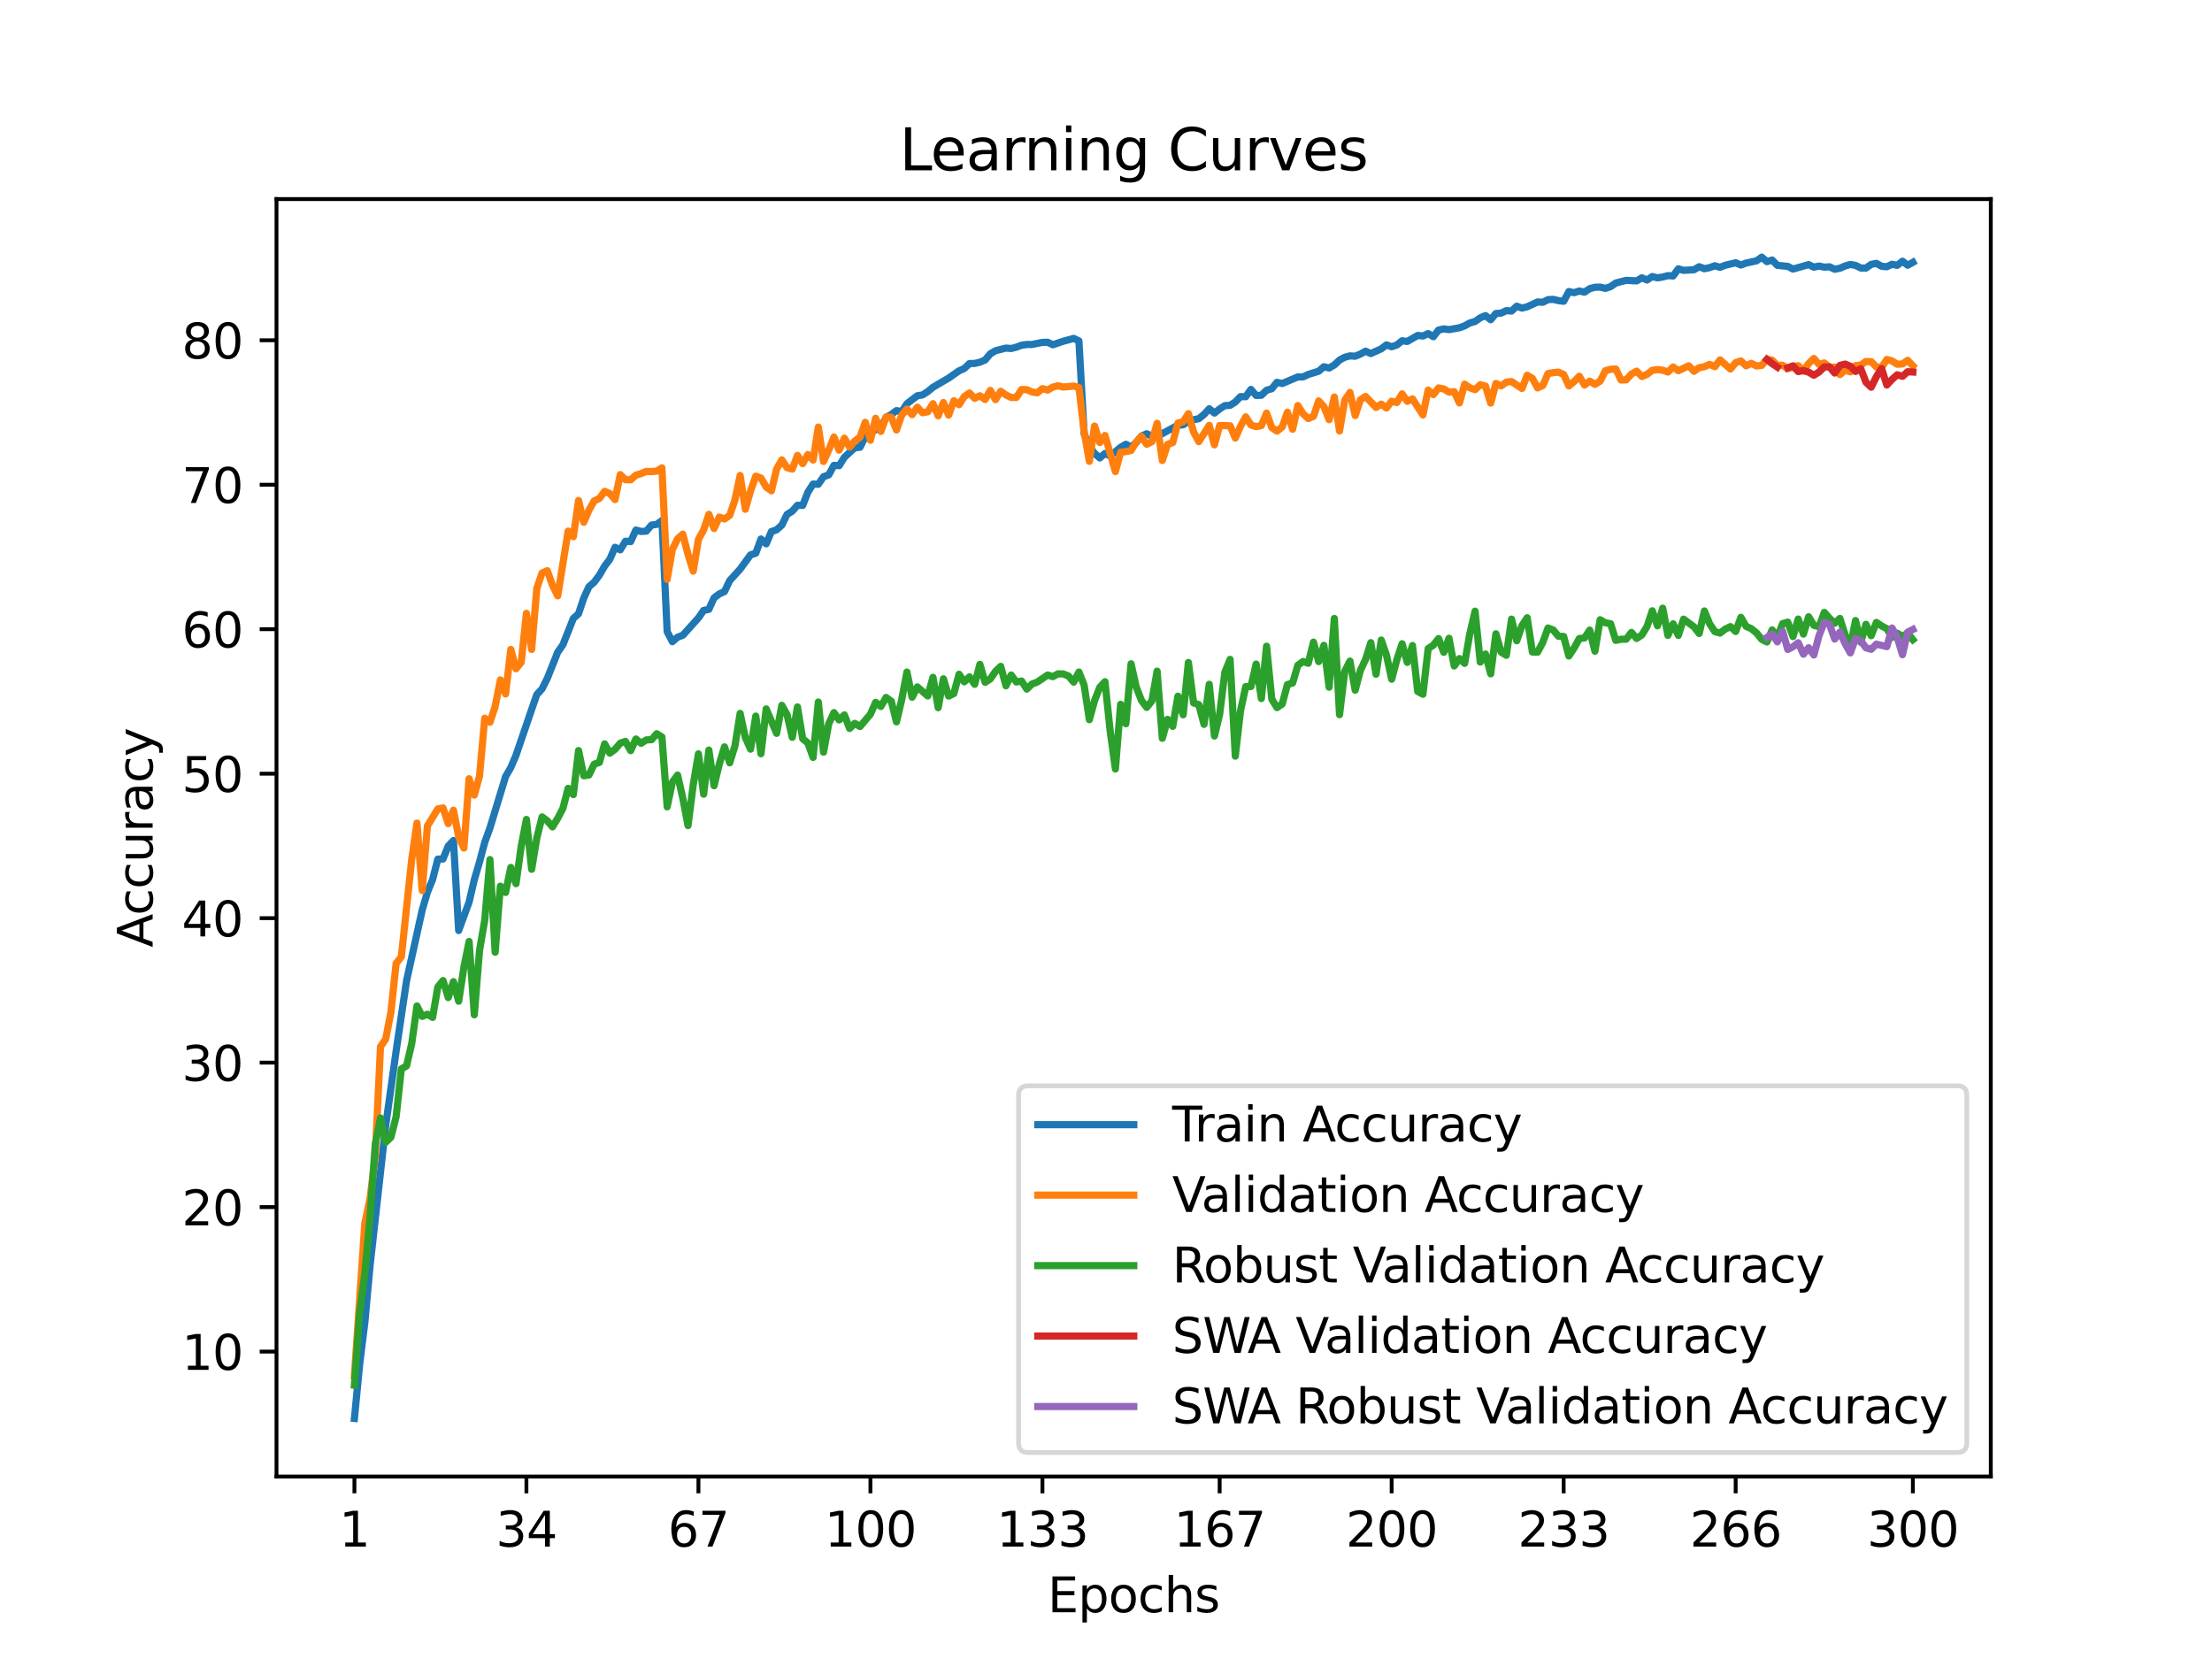 <?xml version="1.0" encoding="utf-8" standalone="no"?>
<!DOCTYPE svg PUBLIC "-//W3C//DTD SVG 1.1//EN"
  "http://www.w3.org/Graphics/SVG/1.1/DTD/svg11.dtd">
<svg xmlns:xlink="http://www.w3.org/1999/xlink" width="460.8pt" height="345.6pt" viewBox="0 0 460.8 345.6" xmlns="http://www.w3.org/2000/svg" version="1.1">
 <defs>
  <style type="text/css">*{stroke-linejoin: round; stroke-linecap: butt}</style>
 </defs>
 <g id="figure_1">
  <g id="patch_1">
   <path d="M 0 345.6 
L 460.8 345.6 
L 460.8 0 
L 0 0 
z
" style="fill: #ffffff"/>
  </g>
  <g id="axes_1">
   <g id="patch_2">
    <path d="M 57.6 307.584 
L 414.72 307.584 
L 414.72 41.472 
L 57.6 41.472 
z
" style="fill: #ffffff"/>
   </g>
   <g id="matplotlib.axis_1">
    <g id="xtick_1">
     <g id="line2d_1">
      <defs>
       <path id="m0401088463" d="M 0 0 
L 0 3.5 
" style="stroke: #000000; stroke-width: 0.8"/>
      </defs>
      <g>
       <use xlink:href="#m0401088463" x="73.833" y="307.584" style="stroke: #000000; stroke-width: 0.8"/>
      </g>
     </g>
     <g id="text_1">
      <!-- 1 -->
      <g transform="translate(70.651 322.182) scale(0.1 -0.1)">
       <defs>
        <path id="DejaVuSans-31" d="M 794 531 
L 1825 531 
L 1825 4091 
L 703 3866 
L 703 4441 
L 1819 4666 
L 2450 4666 
L 2450 531 
L 3481 531 
L 3481 0 
L 794 0 
L 794 531 
z
" transform="scale(0.016)"/>
       </defs>
       <use xlink:href="#DejaVuSans-31"/>
      </g>
     </g>
    </g>
    <g id="xtick_2">
     <g id="line2d_2">
      <g>
       <use xlink:href="#m0401088463" x="109.664" y="307.584" style="stroke: #000000; stroke-width: 0.8"/>
      </g>
     </g>
     <g id="text_2">
      <!-- 34 -->
      <g transform="translate(103.302 322.182) scale(0.1 -0.1)">
       <defs>
        <path id="DejaVuSans-33" d="M 2597 2516 
Q 3050 2419 3304 2112 
Q 3559 1806 3559 1356 
Q 3559 666 3084 287 
Q 2609 -91 1734 -91 
Q 1441 -91 1130 -33 
Q 819 25 488 141 
L 488 750 
Q 750 597 1062 519 
Q 1375 441 1716 441 
Q 2309 441 2620 675 
Q 2931 909 2931 1356 
Q 2931 1769 2642 2001 
Q 2353 2234 1838 2234 
L 1294 2234 
L 1294 2753 
L 1863 2753 
Q 2328 2753 2575 2939 
Q 2822 3125 2822 3475 
Q 2822 3834 2567 4026 
Q 2313 4219 1838 4219 
Q 1578 4219 1281 4162 
Q 984 4106 628 3988 
L 628 4550 
Q 988 4650 1302 4700 
Q 1616 4750 1894 4750 
Q 2613 4750 3031 4423 
Q 3450 4097 3450 3541 
Q 3450 3153 3228 2886 
Q 3006 2619 2597 2516 
z
" transform="scale(0.016)"/>
        <path id="DejaVuSans-34" d="M 2419 4116 
L 825 1625 
L 2419 1625 
L 2419 4116 
z
M 2253 4666 
L 3047 4666 
L 3047 1625 
L 3713 1625 
L 3713 1100 
L 3047 1100 
L 3047 0 
L 2419 0 
L 2419 1100 
L 313 1100 
L 313 1709 
L 2253 4666 
z
" transform="scale(0.016)"/>
       </defs>
       <use xlink:href="#DejaVuSans-33"/>
       <use xlink:href="#DejaVuSans-34" x="63.623"/>
      </g>
     </g>
    </g>
    <g id="xtick_3">
     <g id="line2d_3">
      <g>
       <use xlink:href="#m0401088463" x="145.496" y="307.584" style="stroke: #000000; stroke-width: 0.8"/>
      </g>
     </g>
     <g id="text_3">
      <!-- 67 -->
      <g transform="translate(139.133 322.182) scale(0.1 -0.1)">
       <defs>
        <path id="DejaVuSans-36" d="M 2113 2584 
Q 1688 2584 1439 2293 
Q 1191 2003 1191 1497 
Q 1191 994 1439 701 
Q 1688 409 2113 409 
Q 2538 409 2786 701 
Q 3034 994 3034 1497 
Q 3034 2003 2786 2293 
Q 2538 2584 2113 2584 
z
M 3366 4563 
L 3366 3988 
Q 3128 4100 2886 4159 
Q 2644 4219 2406 4219 
Q 1781 4219 1451 3797 
Q 1122 3375 1075 2522 
Q 1259 2794 1537 2939 
Q 1816 3084 2150 3084 
Q 2853 3084 3261 2657 
Q 3669 2231 3669 1497 
Q 3669 778 3244 343 
Q 2819 -91 2113 -91 
Q 1303 -91 875 529 
Q 447 1150 447 2328 
Q 447 3434 972 4092 
Q 1497 4750 2381 4750 
Q 2619 4750 2861 4703 
Q 3103 4656 3366 4563 
z
" transform="scale(0.016)"/>
        <path id="DejaVuSans-37" d="M 525 4666 
L 3525 4666 
L 3525 4397 
L 1831 0 
L 1172 0 
L 2766 4134 
L 525 4134 
L 525 4666 
z
" transform="scale(0.016)"/>
       </defs>
       <use xlink:href="#DejaVuSans-36"/>
       <use xlink:href="#DejaVuSans-37" x="63.623"/>
      </g>
     </g>
    </g>
    <g id="xtick_4">
     <g id="line2d_4">
      <g>
       <use xlink:href="#m0401088463" x="181.327" y="307.584" style="stroke: #000000; stroke-width: 0.8"/>
      </g>
     </g>
     <g id="text_4">
      <!-- 100 -->
      <g transform="translate(171.783 322.182) scale(0.1 -0.1)">
       <defs>
        <path id="DejaVuSans-30" d="M 2034 4250 
Q 1547 4250 1301 3770 
Q 1056 3291 1056 2328 
Q 1056 1369 1301 889 
Q 1547 409 2034 409 
Q 2525 409 2770 889 
Q 3016 1369 3016 2328 
Q 3016 3291 2770 3770 
Q 2525 4250 2034 4250 
z
M 2034 4750 
Q 2819 4750 3233 4129 
Q 3647 3509 3647 2328 
Q 3647 1150 3233 529 
Q 2819 -91 2034 -91 
Q 1250 -91 836 529 
Q 422 1150 422 2328 
Q 422 3509 836 4129 
Q 1250 4750 2034 4750 
z
" transform="scale(0.016)"/>
       </defs>
       <use xlink:href="#DejaVuSans-31"/>
       <use xlink:href="#DejaVuSans-30" x="63.623"/>
       <use xlink:href="#DejaVuSans-30" x="127.246"/>
      </g>
     </g>
    </g>
    <g id="xtick_5">
     <g id="line2d_5">
      <g>
       <use xlink:href="#m0401088463" x="217.158" y="307.584" style="stroke: #000000; stroke-width: 0.8"/>
      </g>
     </g>
     <g id="text_5">
      <!-- 133 -->
      <g transform="translate(207.615 322.182) scale(0.1 -0.1)">
       <use xlink:href="#DejaVuSans-31"/>
       <use xlink:href="#DejaVuSans-33" x="63.623"/>
       <use xlink:href="#DejaVuSans-33" x="127.246"/>
      </g>
     </g>
    </g>
    <g id="xtick_6">
     <g id="line2d_6">
      <g>
       <use xlink:href="#m0401088463" x="254.076" y="307.584" style="stroke: #000000; stroke-width: 0.8"/>
      </g>
     </g>
     <g id="text_6">
      <!-- 167 -->
      <g transform="translate(244.532 322.182) scale(0.1 -0.1)">
       <use xlink:href="#DejaVuSans-31"/>
       <use xlink:href="#DejaVuSans-36" x="63.623"/>
       <use xlink:href="#DejaVuSans-37" x="127.246"/>
      </g>
     </g>
    </g>
    <g id="xtick_7">
     <g id="line2d_7">
      <g>
       <use xlink:href="#m0401088463" x="289.907" y="307.584" style="stroke: #000000; stroke-width: 0.8"/>
      </g>
     </g>
     <g id="text_7">
      <!-- 200 -->
      <g transform="translate(280.363 322.182) scale(0.1 -0.1)">
       <defs>
        <path id="DejaVuSans-32" d="M 1228 531 
L 3431 531 
L 3431 0 
L 469 0 
L 469 531 
Q 828 903 1448 1529 
Q 2069 2156 2228 2338 
Q 2531 2678 2651 2914 
Q 2772 3150 2772 3378 
Q 2772 3750 2511 3984 
Q 2250 4219 1831 4219 
Q 1534 4219 1204 4116 
Q 875 4013 500 3803 
L 500 4441 
Q 881 4594 1212 4672 
Q 1544 4750 1819 4750 
Q 2544 4750 2975 4387 
Q 3406 4025 3406 3419 
Q 3406 3131 3298 2873 
Q 3191 2616 2906 2266 
Q 2828 2175 2409 1742 
Q 1991 1309 1228 531 
z
" transform="scale(0.016)"/>
       </defs>
       <use xlink:href="#DejaVuSans-32"/>
       <use xlink:href="#DejaVuSans-30" x="63.623"/>
       <use xlink:href="#DejaVuSans-30" x="127.246"/>
      </g>
     </g>
    </g>
    <g id="xtick_8">
     <g id="line2d_8">
      <g>
       <use xlink:href="#m0401088463" x="325.739" y="307.584" style="stroke: #000000; stroke-width: 0.8"/>
      </g>
     </g>
     <g id="text_8">
      <!-- 233 -->
      <g transform="translate(316.195 322.182) scale(0.1 -0.1)">
       <use xlink:href="#DejaVuSans-32"/>
       <use xlink:href="#DejaVuSans-33" x="63.623"/>
       <use xlink:href="#DejaVuSans-33" x="127.246"/>
      </g>
     </g>
    </g>
    <g id="xtick_9">
     <g id="line2d_9">
      <g>
       <use xlink:href="#m0401088463" x="361.57" y="307.584" style="stroke: #000000; stroke-width: 0.8"/>
      </g>
     </g>
     <g id="text_9">
      <!-- 266 -->
      <g transform="translate(352.026 322.182) scale(0.1 -0.1)">
       <use xlink:href="#DejaVuSans-32"/>
       <use xlink:href="#DejaVuSans-36" x="63.623"/>
       <use xlink:href="#DejaVuSans-36" x="127.246"/>
      </g>
     </g>
    </g>
    <g id="xtick_10">
     <g id="line2d_10">
      <g>
       <use xlink:href="#m0401088463" x="398.487" y="307.584" style="stroke: #000000; stroke-width: 0.8"/>
      </g>
     </g>
     <g id="text_10">
      <!-- 300 -->
      <g transform="translate(388.944 322.182) scale(0.1 -0.1)">
       <use xlink:href="#DejaVuSans-33"/>
       <use xlink:href="#DejaVuSans-30" x="63.623"/>
       <use xlink:href="#DejaVuSans-30" x="127.246"/>
      </g>
     </g>
    </g>
    <g id="text_11">
     <!-- Epochs -->
     <g transform="translate(218.244 335.861) scale(0.1 -0.1)">
      <defs>
       <path id="DejaVuSans-45" d="M 628 4666 
L 3578 4666 
L 3578 4134 
L 1259 4134 
L 1259 2753 
L 3481 2753 
L 3481 2222 
L 1259 2222 
L 1259 531 
L 3634 531 
L 3634 0 
L 628 0 
L 628 4666 
z
" transform="scale(0.016)"/>
       <path id="DejaVuSans-70" d="M 1159 525 
L 1159 -1331 
L 581 -1331 
L 581 3500 
L 1159 3500 
L 1159 2969 
Q 1341 3281 1617 3432 
Q 1894 3584 2278 3584 
Q 2916 3584 3314 3078 
Q 3713 2572 3713 1747 
Q 3713 922 3314 415 
Q 2916 -91 2278 -91 
Q 1894 -91 1617 61 
Q 1341 213 1159 525 
z
M 3116 1747 
Q 3116 2381 2855 2742 
Q 2594 3103 2138 3103 
Q 1681 3103 1420 2742 
Q 1159 2381 1159 1747 
Q 1159 1113 1420 752 
Q 1681 391 2138 391 
Q 2594 391 2855 752 
Q 3116 1113 3116 1747 
z
" transform="scale(0.016)"/>
       <path id="DejaVuSans-6f" d="M 1959 3097 
Q 1497 3097 1228 2736 
Q 959 2375 959 1747 
Q 959 1119 1226 758 
Q 1494 397 1959 397 
Q 2419 397 2687 759 
Q 2956 1122 2956 1747 
Q 2956 2369 2687 2733 
Q 2419 3097 1959 3097 
z
M 1959 3584 
Q 2709 3584 3137 3096 
Q 3566 2609 3566 1747 
Q 3566 888 3137 398 
Q 2709 -91 1959 -91 
Q 1206 -91 779 398 
Q 353 888 353 1747 
Q 353 2609 779 3096 
Q 1206 3584 1959 3584 
z
" transform="scale(0.016)"/>
       <path id="DejaVuSans-63" d="M 3122 3366 
L 3122 2828 
Q 2878 2963 2633 3030 
Q 2388 3097 2138 3097 
Q 1578 3097 1268 2742 
Q 959 2388 959 1747 
Q 959 1106 1268 751 
Q 1578 397 2138 397 
Q 2388 397 2633 464 
Q 2878 531 3122 666 
L 3122 134 
Q 2881 22 2623 -34 
Q 2366 -91 2075 -91 
Q 1284 -91 818 406 
Q 353 903 353 1747 
Q 353 2603 823 3093 
Q 1294 3584 2113 3584 
Q 2378 3584 2631 3529 
Q 2884 3475 3122 3366 
z
" transform="scale(0.016)"/>
       <path id="DejaVuSans-68" d="M 3513 2113 
L 3513 0 
L 2938 0 
L 2938 2094 
Q 2938 2591 2744 2837 
Q 2550 3084 2163 3084 
Q 1697 3084 1428 2787 
Q 1159 2491 1159 1978 
L 1159 0 
L 581 0 
L 581 4863 
L 1159 4863 
L 1159 2956 
Q 1366 3272 1645 3428 
Q 1925 3584 2291 3584 
Q 2894 3584 3203 3211 
Q 3513 2838 3513 2113 
z
" transform="scale(0.016)"/>
       <path id="DejaVuSans-73" d="M 2834 3397 
L 2834 2853 
Q 2591 2978 2328 3040 
Q 2066 3103 1784 3103 
Q 1356 3103 1142 2972 
Q 928 2841 928 2578 
Q 928 2378 1081 2264 
Q 1234 2150 1697 2047 
L 1894 2003 
Q 2506 1872 2764 1633 
Q 3022 1394 3022 966 
Q 3022 478 2636 193 
Q 2250 -91 1575 -91 
Q 1294 -91 989 -36 
Q 684 19 347 128 
L 347 722 
Q 666 556 975 473 
Q 1284 391 1588 391 
Q 1994 391 2212 530 
Q 2431 669 2431 922 
Q 2431 1156 2273 1281 
Q 2116 1406 1581 1522 
L 1381 1569 
Q 847 1681 609 1914 
Q 372 2147 372 2553 
Q 372 3047 722 3315 
Q 1072 3584 1716 3584 
Q 2034 3584 2315 3537 
Q 2597 3491 2834 3397 
z
" transform="scale(0.016)"/>
      </defs>
      <use xlink:href="#DejaVuSans-45"/>
      <use xlink:href="#DejaVuSans-70" x="63.184"/>
      <use xlink:href="#DejaVuSans-6f" x="126.66"/>
      <use xlink:href="#DejaVuSans-63" x="187.842"/>
      <use xlink:href="#DejaVuSans-68" x="242.822"/>
      <use xlink:href="#DejaVuSans-73" x="306.201"/>
     </g>
    </g>
   </g>
   <g id="matplotlib.axis_2">
    <g id="ytick_1">
     <g id="line2d_11">
      <defs>
       <path id="mea715d7470" d="M 0 0 
L -3.5 0 
" style="stroke: #000000; stroke-width: 0.8"/>
      </defs>
      <g>
       <use xlink:href="#mea715d7470" x="57.6" y="281.559" style="stroke: #000000; stroke-width: 0.8"/>
      </g>
     </g>
     <g id="text_12">
      <!-- 10 -->
      <g transform="translate(37.875 285.358) scale(0.1 -0.1)">
       <use xlink:href="#DejaVuSans-31"/>
       <use xlink:href="#DejaVuSans-30" x="63.623"/>
      </g>
     </g>
    </g>
    <g id="ytick_2">
     <g id="line2d_12">
      <g>
       <use xlink:href="#mea715d7470" x="57.6" y="251.462" style="stroke: #000000; stroke-width: 0.8"/>
      </g>
     </g>
     <g id="text_13">
      <!-- 20 -->
      <g transform="translate(37.875 255.261) scale(0.1 -0.1)">
       <use xlink:href="#DejaVuSans-32"/>
       <use xlink:href="#DejaVuSans-30" x="63.623"/>
      </g>
     </g>
    </g>
    <g id="ytick_3">
     <g id="line2d_13">
      <g>
       <use xlink:href="#mea715d7470" x="57.6" y="221.365" style="stroke: #000000; stroke-width: 0.8"/>
      </g>
     </g>
     <g id="text_14">
      <!-- 30 -->
      <g transform="translate(37.875 225.164) scale(0.1 -0.1)">
       <use xlink:href="#DejaVuSans-33"/>
       <use xlink:href="#DejaVuSans-30" x="63.623"/>
      </g>
     </g>
    </g>
    <g id="ytick_4">
     <g id="line2d_14">
      <g>
       <use xlink:href="#mea715d7470" x="57.6" y="191.268" style="stroke: #000000; stroke-width: 0.8"/>
      </g>
     </g>
     <g id="text_15">
      <!-- 40 -->
      <g transform="translate(37.875 195.067) scale(0.1 -0.1)">
       <use xlink:href="#DejaVuSans-34"/>
       <use xlink:href="#DejaVuSans-30" x="63.623"/>
      </g>
     </g>
    </g>
    <g id="ytick_5">
     <g id="line2d_15">
      <g>
       <use xlink:href="#mea715d7470" x="57.6" y="161.171" style="stroke: #000000; stroke-width: 0.8"/>
      </g>
     </g>
     <g id="text_16">
      <!-- 50 -->
      <g transform="translate(37.875 164.97) scale(0.1 -0.1)">
       <defs>
        <path id="DejaVuSans-35" d="M 691 4666 
L 3169 4666 
L 3169 4134 
L 1269 4134 
L 1269 2991 
Q 1406 3038 1543 3061 
Q 1681 3084 1819 3084 
Q 2600 3084 3056 2656 
Q 3513 2228 3513 1497 
Q 3513 744 3044 326 
Q 2575 -91 1722 -91 
Q 1428 -91 1123 -41 
Q 819 9 494 109 
L 494 744 
Q 775 591 1075 516 
Q 1375 441 1709 441 
Q 2250 441 2565 725 
Q 2881 1009 2881 1497 
Q 2881 1984 2565 2268 
Q 2250 2553 1709 2553 
Q 1456 2553 1204 2497 
Q 953 2441 691 2322 
L 691 4666 
z
" transform="scale(0.016)"/>
       </defs>
       <use xlink:href="#DejaVuSans-35"/>
       <use xlink:href="#DejaVuSans-30" x="63.623"/>
      </g>
     </g>
    </g>
    <g id="ytick_6">
     <g id="line2d_16">
      <g>
       <use xlink:href="#mea715d7470" x="57.6" y="131.074" style="stroke: #000000; stroke-width: 0.8"/>
      </g>
     </g>
     <g id="text_17">
      <!-- 60 -->
      <g transform="translate(37.875 134.873) scale(0.1 -0.1)">
       <use xlink:href="#DejaVuSans-36"/>
       <use xlink:href="#DejaVuSans-30" x="63.623"/>
      </g>
     </g>
    </g>
    <g id="ytick_7">
     <g id="line2d_17">
      <g>
       <use xlink:href="#mea715d7470" x="57.6" y="100.977" style="stroke: #000000; stroke-width: 0.8"/>
      </g>
     </g>
     <g id="text_18">
      <!-- 70 -->
      <g transform="translate(37.875 104.776) scale(0.1 -0.1)">
       <use xlink:href="#DejaVuSans-37"/>
       <use xlink:href="#DejaVuSans-30" x="63.623"/>
      </g>
     </g>
    </g>
    <g id="ytick_8">
     <g id="line2d_18">
      <g>
       <use xlink:href="#mea715d7470" x="57.6" y="70.88" style="stroke: #000000; stroke-width: 0.8"/>
      </g>
     </g>
     <g id="text_19">
      <!-- 80 -->
      <g transform="translate(37.875 74.679) scale(0.1 -0.1)">
       <defs>
        <path id="DejaVuSans-38" d="M 2034 2216 
Q 1584 2216 1326 1975 
Q 1069 1734 1069 1313 
Q 1069 891 1326 650 
Q 1584 409 2034 409 
Q 2484 409 2743 651 
Q 3003 894 3003 1313 
Q 3003 1734 2745 1975 
Q 2488 2216 2034 2216 
z
M 1403 2484 
Q 997 2584 770 2862 
Q 544 3141 544 3541 
Q 544 4100 942 4425 
Q 1341 4750 2034 4750 
Q 2731 4750 3128 4425 
Q 3525 4100 3525 3541 
Q 3525 3141 3298 2862 
Q 3072 2584 2669 2484 
Q 3125 2378 3379 2068 
Q 3634 1759 3634 1313 
Q 3634 634 3220 271 
Q 2806 -91 2034 -91 
Q 1263 -91 848 271 
Q 434 634 434 1313 
Q 434 1759 690 2068 
Q 947 2378 1403 2484 
z
M 1172 3481 
Q 1172 3119 1398 2916 
Q 1625 2713 2034 2713 
Q 2441 2713 2670 2916 
Q 2900 3119 2900 3481 
Q 2900 3844 2670 4047 
Q 2441 4250 2034 4250 
Q 1625 4250 1398 4047 
Q 1172 3844 1172 3481 
z
" transform="scale(0.016)"/>
       </defs>
       <use xlink:href="#DejaVuSans-38"/>
       <use xlink:href="#DejaVuSans-30" x="63.623"/>
      </g>
     </g>
    </g>
    <g id="text_20">
     <!-- Accuracy -->
     <g transform="translate(31.795 197.356) rotate(-90) scale(0.1 -0.1)">
      <defs>
       <path id="DejaVuSans-41" d="M 2188 4044 
L 1331 1722 
L 3047 1722 
L 2188 4044 
z
M 1831 4666 
L 2547 4666 
L 4325 0 
L 3669 0 
L 3244 1197 
L 1141 1197 
L 716 0 
L 50 0 
L 1831 4666 
z
" transform="scale(0.016)"/>
       <path id="DejaVuSans-75" d="M 544 1381 
L 544 3500 
L 1119 3500 
L 1119 1403 
Q 1119 906 1312 657 
Q 1506 409 1894 409 
Q 2359 409 2629 706 
Q 2900 1003 2900 1516 
L 2900 3500 
L 3475 3500 
L 3475 0 
L 2900 0 
L 2900 538 
Q 2691 219 2414 64 
Q 2138 -91 1772 -91 
Q 1169 -91 856 284 
Q 544 659 544 1381 
z
M 1991 3584 
L 1991 3584 
z
" transform="scale(0.016)"/>
       <path id="DejaVuSans-72" d="M 2631 2963 
Q 2534 3019 2420 3045 
Q 2306 3072 2169 3072 
Q 1681 3072 1420 2755 
Q 1159 2438 1159 1844 
L 1159 0 
L 581 0 
L 581 3500 
L 1159 3500 
L 1159 2956 
Q 1341 3275 1631 3429 
Q 1922 3584 2338 3584 
Q 2397 3584 2469 3576 
Q 2541 3569 2628 3553 
L 2631 2963 
z
" transform="scale(0.016)"/>
       <path id="DejaVuSans-61" d="M 2194 1759 
Q 1497 1759 1228 1600 
Q 959 1441 959 1056 
Q 959 750 1161 570 
Q 1363 391 1709 391 
Q 2188 391 2477 730 
Q 2766 1069 2766 1631 
L 2766 1759 
L 2194 1759 
z
M 3341 1997 
L 3341 0 
L 2766 0 
L 2766 531 
Q 2569 213 2275 61 
Q 1981 -91 1556 -91 
Q 1019 -91 701 211 
Q 384 513 384 1019 
Q 384 1609 779 1909 
Q 1175 2209 1959 2209 
L 2766 2209 
L 2766 2266 
Q 2766 2663 2505 2880 
Q 2244 3097 1772 3097 
Q 1472 3097 1187 3025 
Q 903 2953 641 2809 
L 641 3341 
Q 956 3463 1253 3523 
Q 1550 3584 1831 3584 
Q 2591 3584 2966 3190 
Q 3341 2797 3341 1997 
z
" transform="scale(0.016)"/>
       <path id="DejaVuSans-79" d="M 2059 -325 
Q 1816 -950 1584 -1140 
Q 1353 -1331 966 -1331 
L 506 -1331 
L 506 -850 
L 844 -850 
Q 1081 -850 1212 -737 
Q 1344 -625 1503 -206 
L 1606 56 
L 191 3500 
L 800 3500 
L 1894 763 
L 2988 3500 
L 3597 3500 
L 2059 -325 
z
" transform="scale(0.016)"/>
      </defs>
      <use xlink:href="#DejaVuSans-41"/>
      <use xlink:href="#DejaVuSans-63" x="66.658"/>
      <use xlink:href="#DejaVuSans-63" x="121.639"/>
      <use xlink:href="#DejaVuSans-75" x="176.619"/>
      <use xlink:href="#DejaVuSans-72" x="239.998"/>
      <use xlink:href="#DejaVuSans-61" x="281.111"/>
      <use xlink:href="#DejaVuSans-63" x="342.391"/>
      <use xlink:href="#DejaVuSans-79" x="397.371"/>
     </g>
    </g>
   </g>
   <g id="line2d_19">
    <path d="M 73.833 295.488 
L 74.919 284.25 
L 76.004 275.461 
L 77.09 263.651 
L 80.348 234.481 
L 82.519 218.963 
L 84.691 204.324 
L 87.948 189.589 
L 89.034 185.905 
L 90.12 183.214 
L 91.206 178.976 
L 92.291 178.94 
L 93.377 176.238 
L 94.463 175.1 
L 95.549 193.844 
L 97.72 187.909 
L 98.806 183.256 
L 99.892 179.566 
L 100.978 175.473 
L 102.064 172.481 
L 105.321 161.773 
L 106.407 159.895 
L 107.493 157.343 
L 110.75 147.784 
L 111.836 144.678 
L 112.922 143.504 
L 114.007 141.331 
L 116.179 135.865 
L 117.265 134.318 
L 119.436 128.829 
L 120.522 127.854 
L 121.608 124.573 
L 122.694 122.219 
L 123.78 121.28 
L 124.865 119.812 
L 125.951 117.94 
L 127.037 116.507 
L 128.123 114.015 
L 129.209 114.539 
L 130.294 112.751 
L 131.38 112.823 
L 132.466 110.421 
L 133.552 110.71 
L 134.638 110.65 
L 135.723 109.38 
L 136.809 109.242 
L 137.895 108.447 
L 138.981 131.574 
L 140.067 133.674 
L 141.152 132.735 
L 142.238 132.338 
L 145.496 128.72 
L 146.581 127.161 
L 147.667 126.939 
L 148.753 124.549 
L 149.839 123.724 
L 150.925 123.231 
L 152.01 120.955 
L 154.182 118.56 
L 156.354 115.586 
L 157.439 115.249 
L 158.525 112.287 
L 159.611 113.293 
L 160.697 110.734 
L 161.783 110.367 
L 162.868 109.392 
L 163.954 107.165 
L 165.04 106.491 
L 166.126 105.257 
L 167.212 105.287 
L 168.297 102.524 
L 169.383 100.838 
L 170.469 100.881 
L 171.555 99.309 
L 172.641 98.924 
L 173.726 96.944 
L 174.812 97.01 
L 175.898 95.27 
L 178.07 93.266 
L 179.155 93.176 
L 180.241 91.015 
L 181.327 90.028 
L 183.499 89.022 
L 184.584 86.97 
L 185.67 86.344 
L 186.756 85.537 
L 187.842 85.76 
L 188.928 84.098 
L 191.099 82.443 
L 192.185 82.269 
L 193.271 81.57 
L 194.357 80.673 
L 197.614 78.765 
L 199.786 77.248 
L 200.871 76.767 
L 201.957 75.737 
L 203.043 75.707 
L 204.129 75.455 
L 205.215 74.991 
L 206.3 73.697 
L 207.386 73.065 
L 209.558 72.511 
L 210.644 72.601 
L 211.729 72.318 
L 212.815 71.915 
L 213.901 71.765 
L 214.987 71.759 
L 217.158 71.325 
L 218.244 71.295 
L 219.33 71.825 
L 221.502 71.084 
L 223.673 70.495 
L 224.759 71.012 
L 225.845 90.377 
L 226.931 93.013 
L 228.016 94.44 
L 229.102 95.391 
L 230.188 94.464 
L 231.274 95 
L 233.445 93.188 
L 234.531 92.556 
L 235.617 93.103 
L 236.703 92.195 
L 237.789 90.84 
L 238.875 90.359 
L 239.96 90.87 
L 241.046 90.918 
L 245.389 88.571 
L 246.475 88.493 
L 247.561 87.782 
L 248.647 87.439 
L 249.733 87.216 
L 250.818 86.338 
L 251.904 85.152 
L 252.99 86.049 
L 254.076 85.188 
L 255.162 84.496 
L 256.247 84.442 
L 257.333 83.743 
L 258.419 82.618 
L 259.505 82.648 
L 260.591 81.119 
L 261.676 82.383 
L 262.762 82.341 
L 263.848 81.299 
L 264.934 80.98 
L 266.02 79.644 
L 267.105 79.897 
L 270.363 78.518 
L 271.449 78.518 
L 272.534 78.007 
L 274.706 77.327 
L 275.792 76.4 
L 276.878 76.664 
L 277.963 76.032 
L 279.049 75.009 
L 280.135 74.431 
L 281.221 74.13 
L 282.307 74.209 
L 283.392 73.763 
L 284.478 73.161 
L 285.564 73.649 
L 287.736 72.674 
L 288.821 71.849 
L 289.907 72.228 
L 290.993 71.867 
L 292.079 70.988 
L 293.165 71.127 
L 295.336 69.881 
L 296.422 70.001 
L 297.508 69.489 
L 298.594 70.139 
L 299.679 68.755 
L 300.765 68.514 
L 301.851 68.665 
L 304.023 68.285 
L 305.108 67.882 
L 306.194 67.274 
L 307.28 66.973 
L 308.366 66.209 
L 309.452 65.745 
L 310.537 66.606 
L 311.623 65.306 
L 312.709 65.228 
L 313.795 64.71 
L 314.881 64.8 
L 315.966 63.783 
L 317.052 64.18 
L 318.138 63.915 
L 320.31 62.904 
L 321.395 62.964 
L 322.481 62.423 
L 323.567 62.362 
L 324.653 62.627 
L 325.739 62.76 
L 326.824 60.737 
L 327.91 60.978 
L 328.996 60.617 
L 330.082 60.864 
L 331.168 60.129 
L 332.253 59.84 
L 333.339 59.81 
L 334.425 60.075 
L 335.511 59.714 
L 336.597 58.961 
L 338.768 58.402 
L 340.94 58.516 
L 342.026 57.866 
L 343.111 58.329 
L 344.197 57.607 
L 345.283 57.884 
L 346.369 57.709 
L 347.455 57.42 
L 348.54 57.493 
L 349.626 56 
L 350.712 56.319 
L 352.884 56.192 
L 353.969 55.566 
L 355.055 55.976 
L 356.141 55.753 
L 357.227 55.362 
L 358.313 55.687 
L 359.398 55.259 
L 361.57 54.736 
L 362.656 55.205 
L 363.742 54.802 
L 365.913 54.338 
L 366.999 53.568 
L 368.085 54.507 
L 369.171 54.17 
L 370.256 55.278 
L 372.428 55.488 
L 373.514 56.054 
L 376.771 55.121 
L 377.857 55.657 
L 378.943 55.416 
L 380.029 55.657 
L 381.114 55.578 
L 382.2 56.09 
L 383.286 55.879 
L 384.372 55.404 
L 385.458 55.091 
L 386.543 55.284 
L 387.629 55.831 
L 388.715 55.843 
L 389.801 55.079 
L 390.887 54.862 
L 391.972 55.476 
L 393.058 55.566 
L 394.144 55.049 
L 395.23 55.278 
L 396.316 54.417 
L 397.401 55.253 
L 398.487 54.645 
L 398.487 54.645 
" clip-path="url(#paf8e557381)" style="fill: none; stroke: #1f77b4; stroke-width: 1.5; stroke-linecap: square"/>
   </g>
   <g id="line2d_20">
    <path d="M 73.833 286.555 
L 76.004 254.803 
L 77.09 249.686 
L 78.176 240.808 
L 79.262 218.054 
L 80.348 216.459 
L 81.433 210.861 
L 82.519 200.718 
L 83.605 199.304 
L 85.777 178.958 
L 86.862 171.464 
L 87.948 185.519 
L 89.034 172.066 
L 91.206 168.515 
L 92.291 168.304 
L 93.377 171.585 
L 94.463 168.785 
L 95.549 174.293 
L 96.635 176.671 
L 97.72 162.224 
L 98.806 165.625 
L 99.892 161.652 
L 100.978 149.614 
L 102.064 150.456 
L 103.149 147.176 
L 104.235 141.638 
L 105.321 144.557 
L 106.407 135.287 
L 107.493 139.32 
L 108.578 137.966 
L 109.664 127.763 
L 110.75 135.287 
L 111.836 122.526 
L 112.922 119.366 
L 114.007 118.885 
L 115.093 121.924 
L 116.179 124.121 
L 118.351 110.638 
L 119.436 111.812 
L 120.522 104.257 
L 121.608 108.802 
L 122.694 106.274 
L 123.78 104.348 
L 124.865 103.836 
L 125.951 102.361 
L 127.037 102.813 
L 128.123 104.077 
L 129.209 98.87 
L 130.294 99.923 
L 131.38 99.954 
L 132.466 98.99 
L 133.552 98.659 
L 134.638 98.208 
L 135.723 98.238 
L 136.809 98.148 
L 137.895 97.456 
L 138.981 120.69 
L 140.067 114.49 
L 141.152 112.233 
L 142.238 111.27 
L 143.324 115.484 
L 144.41 118.975 
L 145.496 112.354 
L 146.581 110.397 
L 147.667 107.147 
L 148.753 110.096 
L 149.839 107.719 
L 150.925 108.11 
L 152.01 107.357 
L 153.096 104.167 
L 154.182 99.051 
L 155.268 106.093 
L 156.354 102.271 
L 157.439 99.201 
L 158.525 99.592 
L 159.611 101.458 
L 160.697 102.241 
L 161.783 97.696 
L 162.868 95.8 
L 163.954 97.425 
L 165.04 97.726 
L 166.126 94.867 
L 167.212 96.583 
L 168.297 94.687 
L 169.383 95.83 
L 170.469 88.968 
L 171.555 96.131 
L 172.641 93.754 
L 173.726 91.045 
L 174.812 93.784 
L 175.898 91.286 
L 176.984 93.152 
L 178.07 91.888 
L 179.155 91.075 
L 180.241 87.975 
L 181.327 91.707 
L 182.413 87.132 
L 183.499 89.871 
L 184.584 86.861 
L 185.67 86.922 
L 186.756 89.57 
L 187.842 86.47 
L 188.928 85.206 
L 190.013 86.38 
L 191.099 84.815 
L 192.185 85.989 
L 193.271 85.778 
L 194.357 84.092 
L 195.442 86.621 
L 196.528 83.852 
L 197.614 86.47 
L 198.7 83.49 
L 199.786 84.303 
L 200.871 82.618 
L 201.957 81.865 
L 203.043 82.979 
L 204.129 82.437 
L 205.215 83.22 
L 206.3 81.323 
L 207.386 83.25 
L 208.472 81.504 
L 209.558 82.287 
L 210.644 82.798 
L 211.729 82.798 
L 212.815 81.143 
L 213.901 81.173 
L 214.987 81.655 
L 216.073 81.835 
L 217.158 80.962 
L 218.244 81.263 
L 219.33 80.631 
L 220.416 80.36 
L 221.502 80.631 
L 223.673 80.421 
L 224.759 80.722 
L 225.845 89.901 
L 226.931 96.101 
L 228.016 88.757 
L 229.102 92.189 
L 230.188 90.714 
L 232.36 98.238 
L 233.445 94.205 
L 234.531 94.085 
L 235.617 93.844 
L 236.703 92.098 
L 237.789 90.894 
L 238.875 92.55 
L 239.96 92.008 
L 241.046 88.186 
L 242.132 95.921 
L 243.218 92.58 
L 244.304 92.189 
L 245.389 88.125 
L 246.475 87.855 
L 247.561 86.169 
L 248.647 89.991 
L 249.733 92.008 
L 251.904 88.607 
L 252.99 92.67 
L 254.076 88.637 
L 256.247 88.697 
L 257.333 91.256 
L 258.419 88.818 
L 259.505 86.831 
L 260.591 88.517 
L 261.676 88.878 
L 262.762 88.667 
L 263.848 86.049 
L 264.934 89.089 
L 266.02 89.811 
L 267.105 88.938 
L 268.191 85.868 
L 269.277 89.42 
L 270.363 84.484 
L 271.449 86.199 
L 272.534 87.192 
L 273.62 86.741 
L 274.706 83.521 
L 275.792 84.694 
L 276.878 87.433 
L 277.963 82.708 
L 279.049 89.781 
L 280.135 83.37 
L 281.221 81.745 
L 282.307 86.56 
L 283.392 83.28 
L 284.478 82.588 
L 286.65 84.875 
L 287.736 84.183 
L 288.821 84.995 
L 289.907 83.581 
L 290.993 83.852 
L 292.079 82.046 
L 293.165 83.611 
L 294.25 83.099 
L 296.422 86.44 
L 297.508 81.263 
L 298.594 82.196 
L 299.679 80.812 
L 300.765 81.023 
L 301.851 81.685 
L 302.937 81.594 
L 304.023 83.942 
L 305.108 80.029 
L 306.194 80.782 
L 307.28 81.173 
L 308.366 80.15 
L 309.452 80.421 
L 310.537 83.972 
L 311.623 79.879 
L 312.709 80.39 
L 313.795 79.608 
L 314.881 79.488 
L 317.052 80.932 
L 318.138 78.163 
L 319.224 78.825 
L 320.31 80.812 
L 321.395 80.3 
L 322.481 77.832 
L 323.567 77.622 
L 324.653 77.531 
L 325.739 78.013 
L 326.824 80.39 
L 327.91 79.488 
L 328.996 78.374 
L 330.082 80.21 
L 331.168 79.397 
L 332.253 80.059 
L 333.339 79.397 
L 334.425 77.23 
L 335.511 76.929 
L 336.597 76.869 
L 337.682 79.157 
L 338.768 79.126 
L 339.854 77.923 
L 340.94 77.321 
L 342.026 78.434 
L 343.111 77.983 
L 344.197 77.14 
L 345.283 76.99 
L 346.369 77.11 
L 347.455 77.501 
L 348.54 76.448 
L 349.626 77.23 
L 351.798 76.207 
L 352.884 77.351 
L 353.969 76.598 
L 355.055 76.388 
L 356.141 75.906 
L 357.227 76.388 
L 358.313 74.973 
L 360.484 76.869 
L 361.57 75.545 
L 362.656 75.184 
L 363.742 76.207 
L 364.827 75.695 
L 365.913 76.237 
L 366.999 76.117 
L 368.085 74.853 
L 369.171 75.033 
L 370.256 76.117 
L 371.342 76.087 
L 372.428 76.809 
L 374.6 76.177 
L 375.685 77.29 
L 376.771 75.725 
L 377.857 74.672 
L 378.943 75.906 
L 380.029 75.605 
L 381.114 76.508 
L 382.2 76.478 
L 383.286 78.043 
L 384.372 77.08 
L 385.458 77.471 
L 386.543 76.177 
L 387.629 76.057 
L 388.715 75.304 
L 389.801 75.334 
L 390.887 76.448 
L 391.972 76.538 
L 393.058 74.883 
L 394.144 75.184 
L 395.23 75.876 
L 396.316 75.816 
L 397.401 75.063 
L 398.487 76.207 
L 398.487 76.207 
" clip-path="url(#paf8e557381)" style="fill: none; stroke: #ff7f0e; stroke-width: 1.5; stroke-linecap: square"/>
   </g>
   <g id="line2d_21">
    <path d="M 73.833 288.554 
L 74.919 273.443 
L 76.004 265.348 
L 77.09 253.475 
L 78.176 238.365 
L 79.262 232.906 
L 80.348 237.95 
L 81.433 236.912 
L 82.519 232.636 
L 83.605 222.673 
L 84.691 222.05 
L 85.777 217.359 
L 86.862 209.555 
L 87.948 211.734 
L 89.034 211.277 
L 90.12 211.942 
L 91.206 205.611 
L 92.291 204.262 
L 93.377 207.811 
L 94.463 204.49 
L 95.549 208.579 
L 96.635 201.501 
L 97.72 196.125 
L 98.806 211.402 
L 99.892 198.035 
L 100.978 191.683 
L 102.064 179.063 
L 103.149 198.367 
L 104.235 184.605 
L 105.321 185.913 
L 106.407 180.703 
L 107.493 184.086 
L 108.578 176.261 
L 109.664 170.698 
L 110.75 181.097 
L 111.836 174.538 
L 112.922 170.179 
L 114.007 170.989 
L 115.093 172.255 
L 116.179 170.47 
L 117.265 168.394 
L 118.351 164.222 
L 119.436 165.53 
L 120.522 156.355 
L 121.608 161.607 
L 122.694 161.441 
L 123.78 159.199 
L 124.865 158.825 
L 125.951 154.965 
L 127.037 156.895 
L 128.123 156.106 
L 129.209 154.819 
L 130.294 154.446 
L 131.38 156.376 
L 132.466 153.948 
L 133.552 154.84 
L 134.638 154.134 
L 135.723 154.093 
L 136.809 152.848 
L 137.895 153.533 
L 138.981 168.083 
L 140.067 162.935 
L 141.152 161.462 
L 142.238 166.256 
L 143.324 171.985 
L 144.41 163.496 
L 145.496 157.04 
L 146.581 165.447 
L 147.667 156.252 
L 148.753 163.682 
L 149.839 159.178 
L 150.925 155.587 
L 152.01 158.908 
L 153.096 155.421 
L 154.182 148.613 
L 155.268 153.657 
L 156.354 156.065 
L 157.439 149.174 
L 158.525 157.02 
L 159.611 147.679 
L 161.783 152.765 
L 162.868 146.932 
L 163.954 148.862 
L 165.04 153.595 
L 166.126 147.264 
L 167.212 153.885 
L 168.297 154.778 
L 169.383 157.788 
L 170.469 146.247 
L 171.555 156.688 
L 172.641 150.772 
L 173.726 148.447 
L 174.812 149.983 
L 175.898 148.925 
L 176.984 151.747 
L 178.07 150.689 
L 179.155 151.353 
L 181.327 148.779 
L 182.413 146.309 
L 183.499 147.181 
L 184.584 145.292 
L 185.67 146.081 
L 186.756 150.378 
L 187.842 145.749 
L 188.928 139.999 
L 190.013 145.251 
L 191.099 143.092 
L 193.271 144.981 
L 194.357 141.099 
L 195.442 147.43 
L 196.528 141.411 
L 197.614 145.002 
L 198.7 144.483 
L 199.786 140.456 
L 200.871 142.033 
L 201.957 140.996 
L 203.043 142.552 
L 204.129 138.401 
L 205.215 142.137 
L 206.3 141.431 
L 207.386 139.854 
L 208.472 138.816 
L 209.558 142.864 
L 210.644 140.622 
L 211.729 142.075 
L 212.815 141.867 
L 213.901 143.549 
L 214.987 142.49 
L 216.073 142.096 
L 218.244 140.622 
L 219.33 140.954 
L 220.416 140.373 
L 221.502 140.394 
L 222.587 140.829 
L 223.673 142.096 
L 224.759 139.999 
L 225.845 142.739 
L 226.931 149.921 
L 228.016 145.956 
L 229.102 143.175 
L 230.188 142.013 
L 231.274 152.349 
L 232.36 160.195 
L 233.445 146.724 
L 234.531 150.772 
L 235.617 138.276 
L 236.703 143.133 
L 237.789 145.915 
L 238.875 147.368 
L 239.96 145.998 
L 241.046 139.812 
L 242.132 153.802 
L 243.218 149.859 
L 244.304 151.312 
L 245.389 145.022 
L 246.475 148.904 
L 247.561 138.007 
L 248.647 146.434 
L 249.733 146.787 
L 250.818 150.896 
L 251.904 142.552 
L 252.99 153.325 
L 254.076 148.779 
L 255.162 140.041 
L 256.247 137.363 
L 257.333 157.518 
L 258.419 148.094 
L 259.505 143.03 
L 260.591 143.03 
L 261.676 138.339 
L 262.762 145.52 
L 263.848 134.623 
L 264.934 145.645 
L 266.02 147.409 
L 267.105 146.662 
L 268.191 142.615 
L 269.277 142.282 
L 270.363 138.588 
L 271.449 137.799 
L 272.534 138.173 
L 273.62 133.772 
L 274.706 137.82 
L 275.792 134.436 
L 276.878 143.154 
L 277.963 128.832 
L 279.049 148.883 
L 280.135 139.833 
L 281.221 137.716 
L 282.307 143.777 
L 283.392 139.667 
L 284.478 137.363 
L 285.564 133.876 
L 286.65 140.456 
L 287.736 133.336 
L 288.821 136.45 
L 289.907 141.494 
L 290.993 137.425 
L 292.079 134.104 
L 293.165 137.986 
L 294.25 134.478 
L 295.336 144.047 
L 296.422 144.628 
L 297.508 135.121 
L 298.594 134.395 
L 299.679 133.025 
L 300.765 135.889 
L 301.851 132.963 
L 302.937 138.733 
L 304.023 137.197 
L 305.108 138.193 
L 306.194 131.987 
L 307.28 127.317 
L 308.366 137.924 
L 309.452 136.242 
L 310.537 140.373 
L 311.623 132.029 
L 312.709 135.848 
L 313.795 136.512 
L 314.881 128.977 
L 315.966 133.482 
L 317.052 130.327 
L 318.138 128.687 
L 319.224 135.827 
L 320.31 135.848 
L 321.395 133.814 
L 322.481 130.825 
L 323.567 131.24 
L 324.653 132.548 
L 325.739 132.589 
L 326.824 136.657 
L 327.91 135.018 
L 328.996 133.025 
L 330.082 132.9 
L 331.168 131.261 
L 332.253 135.661 
L 333.339 129.102 
L 334.425 129.745 
L 335.511 129.932 
L 336.597 133.399 
L 337.682 133.17 
L 338.768 133.15 
L 339.854 131.738 
L 340.94 133.004 
L 342.026 132.278 
L 343.111 130.493 
L 344.197 127.234 
L 345.283 130.368 
L 346.369 126.694 
L 347.455 132.361 
L 348.54 129.953 
L 349.626 132.361 
L 350.712 128.977 
L 352.884 130.576 
L 353.969 131.966 
L 355.055 127.275 
L 356.141 129.932 
L 357.227 131.572 
L 358.313 131.883 
L 359.398 131.053 
L 360.484 130.534 
L 361.57 131.551 
L 362.656 128.604 
L 363.742 130.472 
L 364.827 130.97 
L 365.913 131.842 
L 366.999 133.191 
L 368.085 133.731 
L 369.171 131.219 
L 370.256 132.776 
L 371.342 129.912 
L 372.428 129.6 
L 373.514 132.61 
L 374.6 128.957 
L 375.685 132.091 
L 376.771 128.479 
L 377.857 130.264 
L 378.943 130.555 
L 380.029 127.566 
L 381.114 128.791 
L 382.2 129.828 
L 383.286 128.832 
L 384.372 132.257 
L 385.458 134.706 
L 386.543 129.268 
L 387.629 133.793 
L 388.715 130.057 
L 389.801 132.423 
L 390.887 129.662 
L 391.972 130.389 
L 393.058 130.97 
L 394.144 132.797 
L 395.23 131.904 
L 396.316 132.589 
L 397.401 131.883 
L 398.487 133.253 
L 398.487 133.253 
" clip-path="url(#paf8e557381)" style="fill: none; stroke: #2ca02c; stroke-width: 1.5; stroke-linecap: square"/>
   </g>
   <g id="line2d_22">
    <path d="M 368.085 74.883 
L 369.171 75.756 
L 370.256 76.478 
M 372.428 76.628 
L 373.514 76.207 
L 374.6 77.411 
L 375.685 77.2 
L 376.771 77.531 
L 377.857 78.163 
L 378.943 77.501 
L 380.029 76.448 
L 381.114 76.418 
L 382.2 77.712 
L 383.286 76.117 
L 384.372 75.846 
L 385.458 76.297 
L 386.543 77.381 
L 387.629 76.809 
L 388.715 79.638 
L 389.801 80.661 
L 390.887 78.464 
L 391.972 76.779 
L 393.058 80.21 
L 394.144 79.036 
L 395.23 78.073 
L 396.316 78.404 
L 397.401 77.441 
L 398.487 77.501 
L 398.487 77.501 
" clip-path="url(#paf8e557381)" style="fill: none; stroke: #d62728; stroke-width: 1.5; stroke-linecap: square"/>
   </g>
   <g id="line2d_23">
    <path d="M 368.085 132.797 
L 369.171 132.091 
L 370.256 133.71 
L 371.342 131.489 
L 372.428 135.287 
L 373.514 134.727 
L 374.6 133.897 
L 375.685 136.284 
L 376.771 134.935 
L 377.857 136.45 
L 378.943 132.402 
L 380.029 129.642 
L 381.114 130.036 
L 382.2 133.129 
L 383.286 131.676 
L 384.372 134.063 
L 385.458 136.014 
L 386.543 133.004 
L 387.629 133.461 
L 388.715 134.955 
L 389.801 135.267 
L 390.887 134.187 
L 393.058 134.706 
L 394.144 130.825 
L 395.23 132.776 
L 396.316 136.388 
L 397.401 131.697 
L 398.487 131.136 
L 398.487 131.136 
" clip-path="url(#paf8e557381)" style="fill: none; stroke: #9467bd; stroke-width: 1.5; stroke-linecap: square"/>
   </g>
   <g id="patch_3">
    <path d="M 57.6 307.584 
L 57.6 41.472 
" style="fill: none; stroke: #000000; stroke-width: 0.8; stroke-linejoin: miter; stroke-linecap: square"/>
   </g>
   <g id="patch_4">
    <path d="M 414.72 307.584 
L 414.72 41.472 
" style="fill: none; stroke: #000000; stroke-width: 0.8; stroke-linejoin: miter; stroke-linecap: square"/>
   </g>
   <g id="patch_5">
    <path d="M 57.6 307.584 
L 414.72 307.584 
" style="fill: none; stroke: #000000; stroke-width: 0.8; stroke-linejoin: miter; stroke-linecap: square"/>
   </g>
   <g id="patch_6">
    <path d="M 57.6 41.472 
L 414.72 41.472 
" style="fill: none; stroke: #000000; stroke-width: 0.8; stroke-linejoin: miter; stroke-linecap: square"/>
   </g>
   <g id="text_21">
    <!-- Learning Curves -->
    <g transform="translate(187.376 35.472) scale(0.12 -0.12)">
     <defs>
      <path id="DejaVuSans-4c" d="M 628 4666 
L 1259 4666 
L 1259 531 
L 3531 531 
L 3531 0 
L 628 0 
L 628 4666 
z
" transform="scale(0.016)"/>
      <path id="DejaVuSans-65" d="M 3597 1894 
L 3597 1613 
L 953 1613 
Q 991 1019 1311 708 
Q 1631 397 2203 397 
Q 2534 397 2845 478 
Q 3156 559 3463 722 
L 3463 178 
Q 3153 47 2828 -22 
Q 2503 -91 2169 -91 
Q 1331 -91 842 396 
Q 353 884 353 1716 
Q 353 2575 817 3079 
Q 1281 3584 2069 3584 
Q 2775 3584 3186 3129 
Q 3597 2675 3597 1894 
z
M 3022 2063 
Q 3016 2534 2758 2815 
Q 2500 3097 2075 3097 
Q 1594 3097 1305 2825 
Q 1016 2553 972 2059 
L 3022 2063 
z
" transform="scale(0.016)"/>
      <path id="DejaVuSans-6e" d="M 3513 2113 
L 3513 0 
L 2938 0 
L 2938 2094 
Q 2938 2591 2744 2837 
Q 2550 3084 2163 3084 
Q 1697 3084 1428 2787 
Q 1159 2491 1159 1978 
L 1159 0 
L 581 0 
L 581 3500 
L 1159 3500 
L 1159 2956 
Q 1366 3272 1645 3428 
Q 1925 3584 2291 3584 
Q 2894 3584 3203 3211 
Q 3513 2838 3513 2113 
z
" transform="scale(0.016)"/>
      <path id="DejaVuSans-69" d="M 603 3500 
L 1178 3500 
L 1178 0 
L 603 0 
L 603 3500 
z
M 603 4863 
L 1178 4863 
L 1178 4134 
L 603 4134 
L 603 4863 
z
" transform="scale(0.016)"/>
      <path id="DejaVuSans-67" d="M 2906 1791 
Q 2906 2416 2648 2759 
Q 2391 3103 1925 3103 
Q 1463 3103 1205 2759 
Q 947 2416 947 1791 
Q 947 1169 1205 825 
Q 1463 481 1925 481 
Q 2391 481 2648 825 
Q 2906 1169 2906 1791 
z
M 3481 434 
Q 3481 -459 3084 -895 
Q 2688 -1331 1869 -1331 
Q 1566 -1331 1297 -1286 
Q 1028 -1241 775 -1147 
L 775 -588 
Q 1028 -725 1275 -790 
Q 1522 -856 1778 -856 
Q 2344 -856 2625 -561 
Q 2906 -266 2906 331 
L 2906 616 
Q 2728 306 2450 153 
Q 2172 0 1784 0 
Q 1141 0 747 490 
Q 353 981 353 1791 
Q 353 2603 747 3093 
Q 1141 3584 1784 3584 
Q 2172 3584 2450 3431 
Q 2728 3278 2906 2969 
L 2906 3500 
L 3481 3500 
L 3481 434 
z
" transform="scale(0.016)"/>
      <path id="DejaVuSans-20" transform="scale(0.016)"/>
      <path id="DejaVuSans-43" d="M 4122 4306 
L 4122 3641 
Q 3803 3938 3442 4084 
Q 3081 4231 2675 4231 
Q 1875 4231 1450 3742 
Q 1025 3253 1025 2328 
Q 1025 1406 1450 917 
Q 1875 428 2675 428 
Q 3081 428 3442 575 
Q 3803 722 4122 1019 
L 4122 359 
Q 3791 134 3420 21 
Q 3050 -91 2638 -91 
Q 1578 -91 968 557 
Q 359 1206 359 2328 
Q 359 3453 968 4101 
Q 1578 4750 2638 4750 
Q 3056 4750 3426 4639 
Q 3797 4528 4122 4306 
z
" transform="scale(0.016)"/>
      <path id="DejaVuSans-76" d="M 191 3500 
L 800 3500 
L 1894 563 
L 2988 3500 
L 3597 3500 
L 2284 0 
L 1503 0 
L 191 3500 
z
" transform="scale(0.016)"/>
     </defs>
     <use xlink:href="#DejaVuSans-4c"/>
     <use xlink:href="#DejaVuSans-65" x="53.963"/>
     <use xlink:href="#DejaVuSans-61" x="115.486"/>
     <use xlink:href="#DejaVuSans-72" x="176.766"/>
     <use xlink:href="#DejaVuSans-6e" x="216.129"/>
     <use xlink:href="#DejaVuSans-69" x="279.508"/>
     <use xlink:href="#DejaVuSans-6e" x="307.291"/>
     <use xlink:href="#DejaVuSans-67" x="370.67"/>
     <use xlink:href="#DejaVuSans-20" x="434.146"/>
     <use xlink:href="#DejaVuSans-43" x="465.934"/>
     <use xlink:href="#DejaVuSans-75" x="535.758"/>
     <use xlink:href="#DejaVuSans-72" x="599.137"/>
     <use xlink:href="#DejaVuSans-76" x="640.25"/>
     <use xlink:href="#DejaVuSans-65" x="699.43"/>
     <use xlink:href="#DejaVuSans-73" x="760.953"/>
    </g>
   </g>
   <g id="legend_1">
    <g id="patch_7">
     <path d="M 214.189 302.584 
L 407.72 302.584 
Q 409.72 302.584 409.72 300.584 
L 409.72 228.193 
Q 409.72 226.193 407.72 226.193 
L 214.189 226.193 
Q 212.189 226.193 212.189 228.193 
L 212.189 300.584 
Q 212.189 302.584 214.189 302.584 
z
" style="fill: #ffffff; opacity: 0.8; stroke: #cccccc; stroke-linejoin: miter"/>
    </g>
    <g id="line2d_24">
     <path d="M 216.189 234.292 
L 226.189 234.292 
L 236.189 234.292 
" style="fill: none; stroke: #1f77b4; stroke-width: 1.5; stroke-linecap: square"/>
    </g>
    <g id="text_22">
     <!-- Train Accuracy -->
     <g transform="translate(244.189 237.792) scale(0.1 -0.1)">
      <defs>
       <path id="DejaVuSans-54" d="M -19 4666 
L 3928 4666 
L 3928 4134 
L 2272 4134 
L 2272 0 
L 1638 0 
L 1638 4134 
L -19 4134 
L -19 4666 
z
" transform="scale(0.016)"/>
      </defs>
      <use xlink:href="#DejaVuSans-54"/>
      <use xlink:href="#DejaVuSans-72" x="46.334"/>
      <use xlink:href="#DejaVuSans-61" x="87.447"/>
      <use xlink:href="#DejaVuSans-69" x="148.727"/>
      <use xlink:href="#DejaVuSans-6e" x="176.51"/>
      <use xlink:href="#DejaVuSans-20" x="239.889"/>
      <use xlink:href="#DejaVuSans-41" x="271.676"/>
      <use xlink:href="#DejaVuSans-63" x="338.334"/>
      <use xlink:href="#DejaVuSans-63" x="393.314"/>
      <use xlink:href="#DejaVuSans-75" x="448.295"/>
      <use xlink:href="#DejaVuSans-72" x="511.674"/>
      <use xlink:href="#DejaVuSans-61" x="552.787"/>
      <use xlink:href="#DejaVuSans-63" x="614.066"/>
      <use xlink:href="#DejaVuSans-79" x="669.047"/>
     </g>
    </g>
    <g id="line2d_25">
     <path d="M 216.189 248.97 
L 226.189 248.97 
L 236.189 248.97 
" style="fill: none; stroke: #ff7f0e; stroke-width: 1.5; stroke-linecap: square"/>
    </g>
    <g id="text_23">
     <!-- Validation Accuracy -->
     <g transform="translate(244.189 252.47) scale(0.1 -0.1)">
      <defs>
       <path id="DejaVuSans-56" d="M 1831 0 
L 50 4666 
L 709 4666 
L 2188 738 
L 3669 4666 
L 4325 4666 
L 2547 0 
L 1831 0 
z
" transform="scale(0.016)"/>
       <path id="DejaVuSans-6c" d="M 603 4863 
L 1178 4863 
L 1178 0 
L 603 0 
L 603 4863 
z
" transform="scale(0.016)"/>
       <path id="DejaVuSans-64" d="M 2906 2969 
L 2906 4863 
L 3481 4863 
L 3481 0 
L 2906 0 
L 2906 525 
Q 2725 213 2448 61 
Q 2172 -91 1784 -91 
Q 1150 -91 751 415 
Q 353 922 353 1747 
Q 353 2572 751 3078 
Q 1150 3584 1784 3584 
Q 2172 3584 2448 3432 
Q 2725 3281 2906 2969 
z
M 947 1747 
Q 947 1113 1208 752 
Q 1469 391 1925 391 
Q 2381 391 2643 752 
Q 2906 1113 2906 1747 
Q 2906 2381 2643 2742 
Q 2381 3103 1925 3103 
Q 1469 3103 1208 2742 
Q 947 2381 947 1747 
z
" transform="scale(0.016)"/>
       <path id="DejaVuSans-74" d="M 1172 4494 
L 1172 3500 
L 2356 3500 
L 2356 3053 
L 1172 3053 
L 1172 1153 
Q 1172 725 1289 603 
Q 1406 481 1766 481 
L 2356 481 
L 2356 0 
L 1766 0 
Q 1100 0 847 248 
Q 594 497 594 1153 
L 594 3053 
L 172 3053 
L 172 3500 
L 594 3500 
L 594 4494 
L 1172 4494 
z
" transform="scale(0.016)"/>
      </defs>
      <use xlink:href="#DejaVuSans-56"/>
      <use xlink:href="#DejaVuSans-61" x="60.658"/>
      <use xlink:href="#DejaVuSans-6c" x="121.938"/>
      <use xlink:href="#DejaVuSans-69" x="149.721"/>
      <use xlink:href="#DejaVuSans-64" x="177.504"/>
      <use xlink:href="#DejaVuSans-61" x="240.98"/>
      <use xlink:href="#DejaVuSans-74" x="302.26"/>
      <use xlink:href="#DejaVuSans-69" x="341.469"/>
      <use xlink:href="#DejaVuSans-6f" x="369.252"/>
      <use xlink:href="#DejaVuSans-6e" x="430.434"/>
      <use xlink:href="#DejaVuSans-20" x="493.812"/>
      <use xlink:href="#DejaVuSans-41" x="525.6"/>
      <use xlink:href="#DejaVuSans-63" x="592.258"/>
      <use xlink:href="#DejaVuSans-63" x="647.238"/>
      <use xlink:href="#DejaVuSans-75" x="702.219"/>
      <use xlink:href="#DejaVuSans-72" x="765.598"/>
      <use xlink:href="#DejaVuSans-61" x="806.711"/>
      <use xlink:href="#DejaVuSans-63" x="867.99"/>
      <use xlink:href="#DejaVuSans-79" x="922.971"/>
     </g>
    </g>
    <g id="line2d_26">
     <path d="M 216.189 263.648 
L 226.189 263.648 
L 236.189 263.648 
" style="fill: none; stroke: #2ca02c; stroke-width: 1.5; stroke-linecap: square"/>
    </g>
    <g id="text_24">
     <!-- Robust Validation Accuracy -->
     <g transform="translate(244.189 267.148) scale(0.1 -0.1)">
      <defs>
       <path id="DejaVuSans-52" d="M 2841 2188 
Q 3044 2119 3236 1894 
Q 3428 1669 3622 1275 
L 4263 0 
L 3584 0 
L 2988 1197 
Q 2756 1666 2539 1819 
Q 2322 1972 1947 1972 
L 1259 1972 
L 1259 0 
L 628 0 
L 628 4666 
L 2053 4666 
Q 2853 4666 3247 4331 
Q 3641 3997 3641 3322 
Q 3641 2881 3436 2590 
Q 3231 2300 2841 2188 
z
M 1259 4147 
L 1259 2491 
L 2053 2491 
Q 2509 2491 2742 2702 
Q 2975 2913 2975 3322 
Q 2975 3731 2742 3939 
Q 2509 4147 2053 4147 
L 1259 4147 
z
" transform="scale(0.016)"/>
       <path id="DejaVuSans-62" d="M 3116 1747 
Q 3116 2381 2855 2742 
Q 2594 3103 2138 3103 
Q 1681 3103 1420 2742 
Q 1159 2381 1159 1747 
Q 1159 1113 1420 752 
Q 1681 391 2138 391 
Q 2594 391 2855 752 
Q 3116 1113 3116 1747 
z
M 1159 2969 
Q 1341 3281 1617 3432 
Q 1894 3584 2278 3584 
Q 2916 3584 3314 3078 
Q 3713 2572 3713 1747 
Q 3713 922 3314 415 
Q 2916 -91 2278 -91 
Q 1894 -91 1617 61 
Q 1341 213 1159 525 
L 1159 0 
L 581 0 
L 581 4863 
L 1159 4863 
L 1159 2969 
z
" transform="scale(0.016)"/>
      </defs>
      <use xlink:href="#DejaVuSans-52"/>
      <use xlink:href="#DejaVuSans-6f" x="64.982"/>
      <use xlink:href="#DejaVuSans-62" x="126.164"/>
      <use xlink:href="#DejaVuSans-75" x="189.641"/>
      <use xlink:href="#DejaVuSans-73" x="253.02"/>
      <use xlink:href="#DejaVuSans-74" x="305.119"/>
      <use xlink:href="#DejaVuSans-20" x="344.328"/>
      <use xlink:href="#DejaVuSans-56" x="376.115"/>
      <use xlink:href="#DejaVuSans-61" x="436.773"/>
      <use xlink:href="#DejaVuSans-6c" x="498.053"/>
      <use xlink:href="#DejaVuSans-69" x="525.836"/>
      <use xlink:href="#DejaVuSans-64" x="553.619"/>
      <use xlink:href="#DejaVuSans-61" x="617.096"/>
      <use xlink:href="#DejaVuSans-74" x="678.375"/>
      <use xlink:href="#DejaVuSans-69" x="717.584"/>
      <use xlink:href="#DejaVuSans-6f" x="745.367"/>
      <use xlink:href="#DejaVuSans-6e" x="806.549"/>
      <use xlink:href="#DejaVuSans-20" x="869.928"/>
      <use xlink:href="#DejaVuSans-41" x="901.715"/>
      <use xlink:href="#DejaVuSans-63" x="968.373"/>
      <use xlink:href="#DejaVuSans-63" x="1023.354"/>
      <use xlink:href="#DejaVuSans-75" x="1078.334"/>
      <use xlink:href="#DejaVuSans-72" x="1141.713"/>
      <use xlink:href="#DejaVuSans-61" x="1182.826"/>
      <use xlink:href="#DejaVuSans-63" x="1244.105"/>
      <use xlink:href="#DejaVuSans-79" x="1299.086"/>
     </g>
    </g>
    <g id="line2d_27">
     <path d="M 216.189 278.326 
L 226.189 278.326 
L 236.189 278.326 
" style="fill: none; stroke: #d62728; stroke-width: 1.5; stroke-linecap: square"/>
    </g>
    <g id="text_25">
     <!-- SWA Validation Accuracy -->
     <g transform="translate(244.189 281.826) scale(0.1 -0.1)">
      <defs>
       <path id="DejaVuSans-53" d="M 3425 4513 
L 3425 3897 
Q 3066 4069 2747 4153 
Q 2428 4238 2131 4238 
Q 1616 4238 1336 4038 
Q 1056 3838 1056 3469 
Q 1056 3159 1242 3001 
Q 1428 2844 1947 2747 
L 2328 2669 
Q 3034 2534 3370 2195 
Q 3706 1856 3706 1288 
Q 3706 609 3251 259 
Q 2797 -91 1919 -91 
Q 1588 -91 1214 -16 
Q 841 59 441 206 
L 441 856 
Q 825 641 1194 531 
Q 1563 422 1919 422 
Q 2459 422 2753 634 
Q 3047 847 3047 1241 
Q 3047 1584 2836 1778 
Q 2625 1972 2144 2069 
L 1759 2144 
Q 1053 2284 737 2584 
Q 422 2884 422 3419 
Q 422 4038 858 4394 
Q 1294 4750 2059 4750 
Q 2388 4750 2728 4690 
Q 3069 4631 3425 4513 
z
" transform="scale(0.016)"/>
       <path id="DejaVuSans-57" d="M 213 4666 
L 850 4666 
L 1831 722 
L 2809 4666 
L 3519 4666 
L 4500 722 
L 5478 4666 
L 6119 4666 
L 4947 0 
L 4153 0 
L 3169 4050 
L 2175 0 
L 1381 0 
L 213 4666 
z
" transform="scale(0.016)"/>
      </defs>
      <use xlink:href="#DejaVuSans-53"/>
      <use xlink:href="#DejaVuSans-57" x="63.477"/>
      <use xlink:href="#DejaVuSans-41" x="156.854"/>
      <use xlink:href="#DejaVuSans-20" x="225.262"/>
      <use xlink:href="#DejaVuSans-56" x="257.049"/>
      <use xlink:href="#DejaVuSans-61" x="317.707"/>
      <use xlink:href="#DejaVuSans-6c" x="378.986"/>
      <use xlink:href="#DejaVuSans-69" x="406.77"/>
      <use xlink:href="#DejaVuSans-64" x="434.553"/>
      <use xlink:href="#DejaVuSans-61" x="498.029"/>
      <use xlink:href="#DejaVuSans-74" x="559.309"/>
      <use xlink:href="#DejaVuSans-69" x="598.518"/>
      <use xlink:href="#DejaVuSans-6f" x="626.301"/>
      <use xlink:href="#DejaVuSans-6e" x="687.482"/>
      <use xlink:href="#DejaVuSans-20" x="750.861"/>
      <use xlink:href="#DejaVuSans-41" x="782.648"/>
      <use xlink:href="#DejaVuSans-63" x="849.307"/>
      <use xlink:href="#DejaVuSans-63" x="904.287"/>
      <use xlink:href="#DejaVuSans-75" x="959.268"/>
      <use xlink:href="#DejaVuSans-72" x="1022.646"/>
      <use xlink:href="#DejaVuSans-61" x="1063.76"/>
      <use xlink:href="#DejaVuSans-63" x="1125.039"/>
      <use xlink:href="#DejaVuSans-79" x="1180.02"/>
     </g>
    </g>
    <g id="line2d_28">
     <path d="M 216.189 293.004 
L 226.189 293.004 
L 236.189 293.004 
" style="fill: none; stroke: #9467bd; stroke-width: 1.5; stroke-linecap: square"/>
    </g>
    <g id="text_26">
     <!-- SWA Robust Validation Accuracy -->
     <g transform="translate(244.189 296.504) scale(0.1 -0.1)">
      <use xlink:href="#DejaVuSans-53"/>
      <use xlink:href="#DejaVuSans-57" x="63.477"/>
      <use xlink:href="#DejaVuSans-41" x="156.854"/>
      <use xlink:href="#DejaVuSans-20" x="225.262"/>
      <use xlink:href="#DejaVuSans-52" x="257.049"/>
      <use xlink:href="#DejaVuSans-6f" x="322.031"/>
      <use xlink:href="#DejaVuSans-62" x="383.213"/>
      <use xlink:href="#DejaVuSans-75" x="446.689"/>
      <use xlink:href="#DejaVuSans-73" x="510.068"/>
      <use xlink:href="#DejaVuSans-74" x="562.168"/>
      <use xlink:href="#DejaVuSans-20" x="601.377"/>
      <use xlink:href="#DejaVuSans-56" x="633.164"/>
      <use xlink:href="#DejaVuSans-61" x="693.822"/>
      <use xlink:href="#DejaVuSans-6c" x="755.102"/>
      <use xlink:href="#DejaVuSans-69" x="782.885"/>
      <use xlink:href="#DejaVuSans-64" x="810.668"/>
      <use xlink:href="#DejaVuSans-61" x="874.145"/>
      <use xlink:href="#DejaVuSans-74" x="935.424"/>
      <use xlink:href="#DejaVuSans-69" x="974.633"/>
      <use xlink:href="#DejaVuSans-6f" x="1002.416"/>
      <use xlink:href="#DejaVuSans-6e" x="1063.598"/>
      <use xlink:href="#DejaVuSans-20" x="1126.977"/>
      <use xlink:href="#DejaVuSans-41" x="1158.764"/>
      <use xlink:href="#DejaVuSans-63" x="1225.422"/>
      <use xlink:href="#DejaVuSans-63" x="1280.402"/>
      <use xlink:href="#DejaVuSans-75" x="1335.383"/>
      <use xlink:href="#DejaVuSans-72" x="1398.762"/>
      <use xlink:href="#DejaVuSans-61" x="1439.875"/>
      <use xlink:href="#DejaVuSans-63" x="1501.154"/>
      <use xlink:href="#DejaVuSans-79" x="1556.135"/>
     </g>
    </g>
   </g>
  </g>
 </g>
 <defs>
  <clipPath id="paf8e557381">
   <rect x="57.6" y="41.472" width="357.12" height="266.112"/>
  </clipPath>
 </defs>
</svg>

